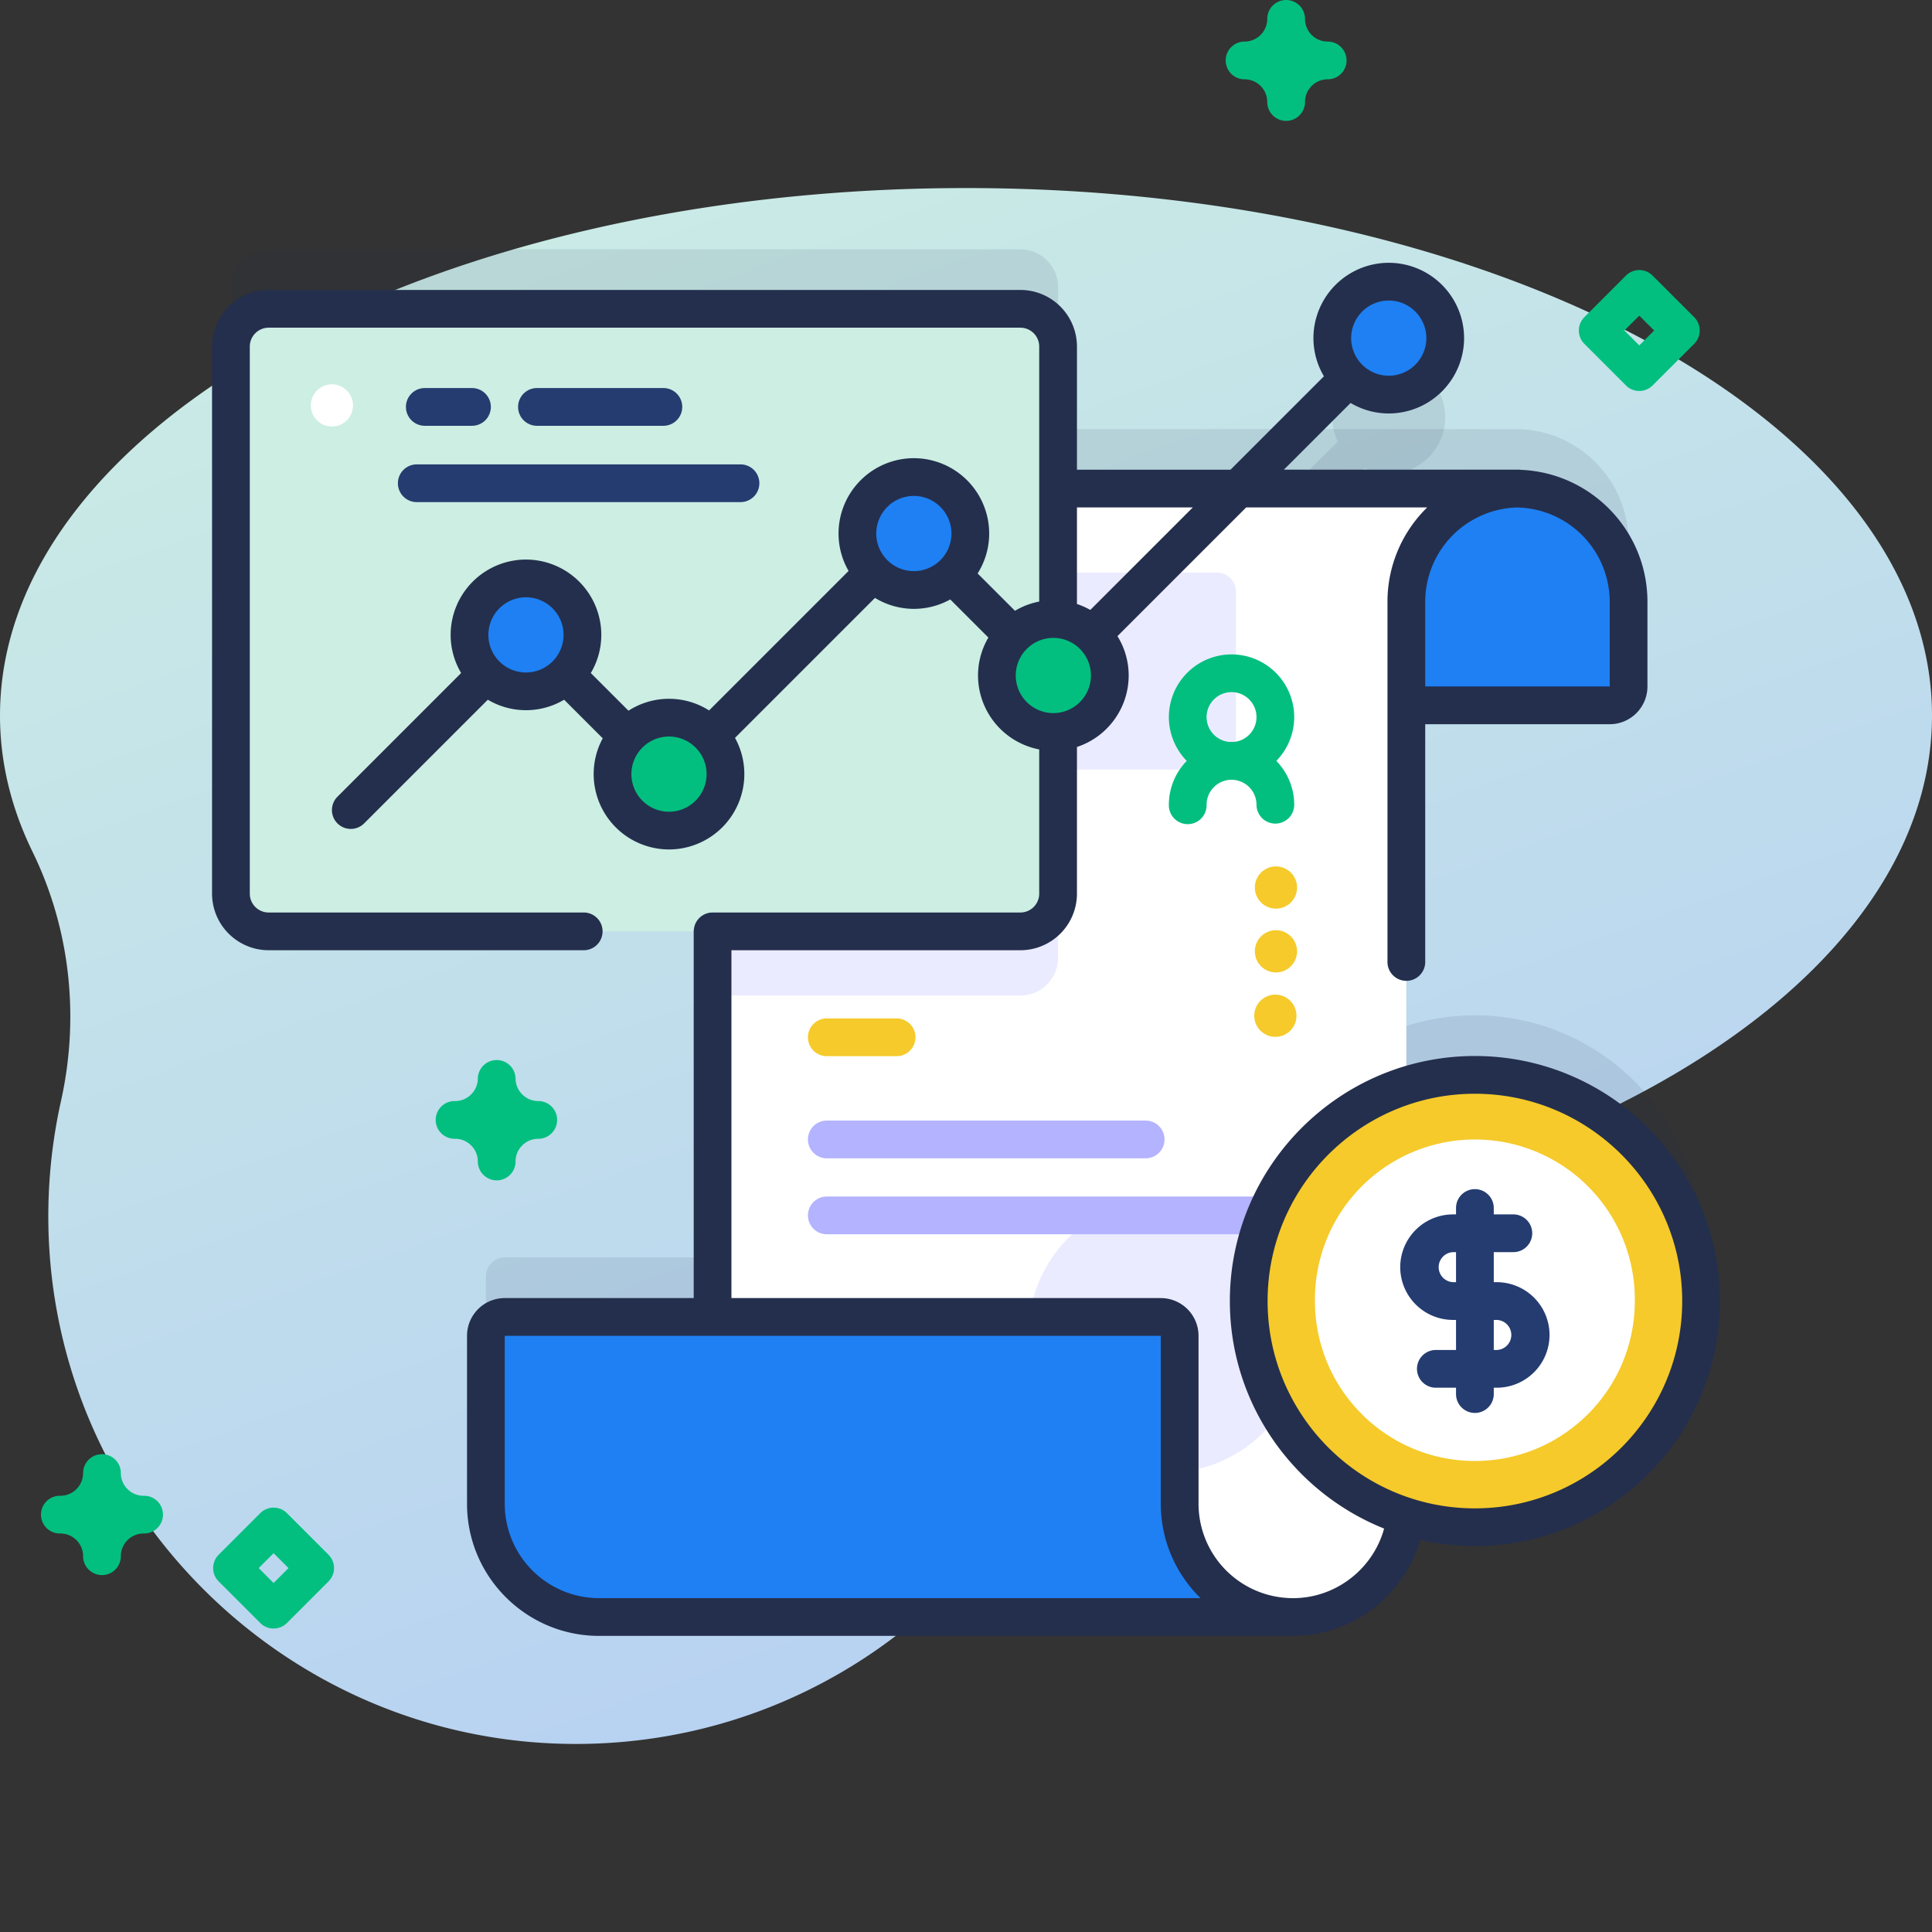 <svg width="116" height="116" fill="none" xmlns="http://www.w3.org/2000/svg"><rect width="100%" height="100%" fill="#333333" stroke="none"/><path d="M116 42.964c0-17.492-25.968-31.673-58-31.673S0 25.471 0 42.964c0 2.828.68 5.569 1.953 8.177 2.267 4.642 2.832 9.93 1.708 14.972a31.73 31.73 0 00-.756 6.41c-.28 17.63 14.038 32.186 31.67 32.186 13.24 0 24.582-8.126 29.314-19.662 2.598-6.336 8.057-11.083 14.761-12.478C100.486 68.023 116 56.483 116 42.963z" fill="url(#paint0_linear_361_71)"/><path opacity=".1" d="M83.383 21.67a3.39 3.39 0 00-3.39 3.39c0 .523.122 1.015.332 1.457l-17.95 17.95a1.132 1.132 0 101.602 1.602l17.95-17.95c.442.21.934.332 1.456.332a3.39 3.39 0 000-6.78z" fill="#242F4D"/><path opacity=".1" d="M88.555 60.963a13.57 13.57 0 00-4.115.636V38.776h12.21c.625 0 1.133-.507 1.133-1.133v-5.086c0-3.714-2.98-6.73-6.68-6.794.045 0 .089-.003.133-.003H63.53v-8.527a2.266 2.266 0 00-2.266-2.265H16.131a2.266 2.266 0 00-2.266 2.265v32.849a2.266 2.266 0 002.266 2.265h26.653v23.15H30.306c-.625 0-1.132.507-1.132 1.132v10.088a6.797 6.797 0 006.797 6.797h41.655-.013.03a6.798 6.798 0 006.754-6.042c1.31.421 2.707.65 4.158.65 7.5 0 13.58-6.08 13.58-13.58s-6.08-13.58-13.58-13.58z" fill="#242F4D"/><path d="M97.782 41.217v-5.086a6.797 6.797 0 00-6.797-6.797H79.326V42.35H96.65c.626 0 1.133-.507 1.133-1.133z" fill="#1E80F3"/><path d="M97.784 36.132v3.364a6.798 6.798 0 00-6.797-6.797H79.328v-3.364h11.659a6.796 6.796 0 016.797 6.797z" fill="#1E80F3"/><path d="M91.236 29.334a6.796 6.796 0 00-6.797 6.797v54.16a6.798 6.798 0 01-6.797 6.796H42.783V36.131a6.796 6.796 0 016.797-6.797h41.656z" fill="#fff"/><path d="M73.076 46.204h-9.558a1.133 1.133 0 01-1.133-1.133v-9.558c0-.626.507-1.133 1.133-1.133h9.558c.626 0 1.133.507 1.133 1.133v9.558c0 .626-.507 1.133-1.133 1.133zM69.92 88.43a8.273 8.273 0 100-16.545 8.273 8.273 0 000 16.545z" fill="#EBEBFF"/><path d="M63.527 29.334v28.175a2.264 2.264 0 01-2.265 2.266H42.783V36.13a6.796 6.796 0 016.797-6.797h13.947z" fill="#EBEBFF"/><path d="M70.83 90.29V80.204c0-.625-.508-1.133-1.133-1.133h-39.39c-.626 0-1.133.508-1.133 1.133v10.088a6.797 6.797 0 006.797 6.797h41.655a6.796 6.796 0 01-6.796-6.797z" fill="#1E80F3"/><path d="M61.263 55.921H16.131a2.266 2.266 0 01-2.266-2.265V20.807a2.266 2.266 0 012.266-2.265h45.132a2.266 2.266 0 012.266 2.265v32.849a2.266 2.266 0 01-2.266 2.265z" fill="#CCEEE3"/><path d="M68.787 69.547H49.643a1.133 1.133 0 110-2.266h19.144a1.133 1.133 0 110 2.266z" fill="#B3B3FF"/><path d="M53.834 63.414h-4.191a1.133 1.133 0 110-2.266h4.191a1.133 1.133 0 110 2.266z" fill="#F5CA2A"/><path d="M76.943 74.107h-27.3a1.133 1.133 0 110-2.266h27.3a1.133 1.133 0 110 2.266z" fill="#B3B3FF"/><path d="M73.944 46.819a3.768 3.768 0 01-3.764-3.764 3.768 3.768 0 013.764-3.764 3.768 3.768 0 013.763 3.764 3.768 3.768 0 01-3.763 3.764zm0-5.263a1.5 1.5 0 00-1.499 1.499 1.5 1.5 0 001.499 1.498 1.5 1.5 0 001.498-1.498 1.5 1.5 0 00-1.498-1.499z" fill="#02BF7F"/><path d="M76.575 49.45a1.133 1.133 0 01-1.133-1.133 1.5 1.5 0 00-1.498-1.498 1.5 1.5 0 00-1.499 1.498 1.133 1.133 0 11-2.265 0 3.768 3.768 0 013.764-3.764 3.768 3.768 0 013.763 3.764c0 .625-.507 1.133-1.132 1.133z" fill="#02BF7F"/><path d="M76.575 54.555a1.267 1.267 0 100-2.533 1.267 1.267 0 000 2.533z" fill="#F5CA2A"/><path d="M19.892 25.608a1.267 1.267 0 100-2.533 1.267 1.267 0 000 2.533z" fill="#fff"/><path d="M76.575 58.386a1.267 1.267 0 100-2.533 1.267 1.267 0 000 2.533zm1.267 2.565a1.267 1.267 0 11-2.533 0 1.267 1.267 0 012.533 0zm10.713 30.746c7.5 0 13.58-6.08 13.58-13.58s-6.08-13.58-13.58-13.58-13.58 6.08-13.58 13.58 6.08 13.58 13.58 13.58z" fill="#F5CA2A"/><path d="M88.554 87.72c5.303 0 9.602-4.3 9.602-9.603a9.603 9.603 0 10-19.205 0c0 5.303 4.3 9.602 9.603 9.602z" fill="#fff"/><path d="M89.869 83.32h-3.625a1.133 1.133 0 110-2.265h3.625a.903.903 0 000-1.805H87.24a3.171 3.171 0 01-3.168-3.168 3.171 3.171 0 013.168-3.168h3.624a1.133 1.133 0 110 2.266H87.24a.903.903 0 000 1.804h2.629a3.171 3.171 0 013.167 3.168 3.171 3.171 0 01-3.167 3.168z" fill="#243C70"/><path d="M88.555 84.835a1.133 1.133 0 01-1.133-1.133V72.531a1.133 1.133 0 112.266 0v11.171c0 .626-.508 1.133-1.133 1.133z" fill="#243C70"/><path d="M31.58 41.51a3.39 3.39 0 100-6.781 3.39 3.39 0 000 6.78z" fill="#1E80F3"/><path d="M40.168 49.87a3.39 3.39 0 100-6.781 3.39 3.39 0 000 6.78z" fill="#02BF7F"/><path d="M54.869 35.423a3.39 3.39 0 100-6.78 3.39 3.39 0 000 6.78z" fill="#1E80F3"/><path d="M63.244 43.948a3.39 3.39 0 100-6.781 3.39 3.39 0 000 6.78z" fill="#02BF7F"/><path d="M83.382 23.693a3.39 3.39 0 100-6.78 3.39 3.39 0 000 6.78z" fill="#1E80F3"/><path d="M88.555 63.404c-8.113 0-14.713 6.6-14.713 14.713 0 6.187 3.84 11.49 9.262 13.661-.662 2.421-2.9 4.177-5.462 4.177h-.016a5.67 5.67 0 01-5.664-5.664V80.204a2.268 2.268 0 00-2.265-2.266H43.916V57.054h17.347a3.402 3.402 0 003.399-3.398V44.85a4.529 4.529 0 003.106-4.292 4.49 4.49 0 00-.674-2.363l7.727-7.728h10.87a7.906 7.906 0 00-2.385 5.665v21.626a1.133 1.133 0 102.266 0V43.483H96.65a2.268 2.268 0 002.265-2.265V36.13c0-4.26-3.377-7.745-7.595-7.92-.029-.003-.056-.01-.084-.01h-14.15l4.006-4.005c.673.398 1.454.63 2.291.63a4.528 4.528 0 004.523-4.523 4.528 4.528 0 00-4.523-4.523 4.528 4.528 0 00-4.523 4.523c0 .837.233 1.618.63 2.291l-5.608 5.608h-9.22v-7.394a3.402 3.402 0 00-3.399-3.399H16.131a3.402 3.402 0 00-3.399 3.399v32.848a3.402 3.402 0 003.399 3.398H35.08a1.133 1.133 0 000-2.265H16.13a1.134 1.134 0 01-1.132-1.133V20.808c0-.625.508-1.133 1.133-1.133h45.132c.625 0 1.133.508 1.133 1.133v15.31c-.523.1-1.013.291-1.456.555l-2.242-2.242a4.49 4.49 0 00.694-2.398 4.528 4.528 0 00-4.522-4.523 4.528 4.528 0 00-4.523 4.523c0 .818.221 1.584.603 2.247l-8.376 8.376a4.491 4.491 0 00-4.839.016l-2.262-2.262c.398-.673.63-1.454.63-2.29a4.528 4.528 0 00-4.523-4.523 4.528 4.528 0 00-4.523 4.522c0 .837.233 1.618.63 2.291l-7.426 7.427a1.132 1.132 0 101.602 1.601l7.426-7.426a4.488 4.488 0 004.582 0l2.318 2.318a4.494 4.494 0 00-.544 2.15 4.528 4.528 0 004.523 4.522 4.528 4.528 0 004.523-4.523c0-.788-.204-1.53-.56-2.176l8.404-8.404a4.489 4.489 0 004.52.092l2.289 2.289a4.488 4.488 0 00-.622 2.277 4.529 4.529 0 003.674 4.44v8.658c0 .625-.508 1.133-1.133 1.133h-18.48a1.13 1.13 0 00-1.126 1.065h-.006v22.084H30.307a2.268 2.268 0 00-2.266 2.266v10.088c0 4.372 3.557 7.93 7.93 7.93h41.671c3.557 0 6.674-2.418 7.628-5.766 1.057.242 2.156.374 3.285.374 8.113 0 14.713-6.6 14.713-14.712 0-8.113-6.6-14.713-14.713-14.713zM91.11 30.47a5.67 5.67 0 015.539 5.66v5.087H85.572V36.13a5.669 5.669 0 015.539-5.66zm-7.728-12.425a2.26 2.26 0 012.258 2.257 2.26 2.26 0 01-2.258 2.257 2.26 2.26 0 01-2.257-2.257 2.26 2.26 0 012.257-2.257zM71.617 30.467l-6.154 6.154a4.487 4.487 0 00-.801-.356v-5.798h6.955zm-40.037 9.91a2.26 2.26 0 01-2.257-2.258 2.26 2.26 0 012.257-2.257 2.26 2.26 0 012.257 2.257 2.26 2.26 0 01-2.257 2.258zm8.588 8.36a2.26 2.26 0 01-2.258-2.258 2.26 2.26 0 012.258-2.257 2.26 2.26 0 012.257 2.257 2.26 2.26 0 01-2.257 2.258zm12.444-16.704a2.26 2.26 0 012.257-2.257 2.26 2.26 0 012.258 2.257 2.26 2.26 0 01-2.258 2.258 2.26 2.26 0 01-2.257-2.258zm8.375 8.525a2.26 2.26 0 012.258-2.258 2.26 2.26 0 012.257 2.258 2.26 2.26 0 01-2.257 2.257 2.26 2.26 0 01-2.258-2.257zM35.97 95.955a5.67 5.67 0 01-5.664-5.664V80.204h39.39V90.29c0 2.217.915 4.224 2.386 5.664H35.97zm52.585-5.391c-6.864 0-12.447-5.584-12.447-12.447 0-6.863 5.584-12.447 12.447-12.447 6.863 0 12.447 5.583 12.447 12.447 0 6.863-5.584 12.447-12.447 12.447z" fill="#242F4D"/><path d="M44.46 30.148H25.024a1.133 1.133 0 110-2.266H44.46a1.133 1.133 0 010 2.266zm-16.122-4.583h-2.832a1.133 1.133 0 110-2.266h2.832a1.133 1.133 0 110 2.266zm11.492 0h-7.59a1.133 1.133 0 110-2.266h7.59a1.133 1.133 0 010 2.266z" fill="#243C70"/><path d="M16.428 97.78c-.29 0-.58-.111-.8-.332L13.13 94.95a1.133 1.133 0 010-1.602l2.496-2.496a1.133 1.133 0 011.602 0l2.496 2.496c.443.443.443 1.16 0 1.602l-2.496 2.497c-.22.22-.51.331-.8.331zm-.894-3.63l.894.895.894-.895-.894-.894-.894.894zm82.89-70.677c-.29 0-.58-.11-.8-.331l-2.497-2.497a1.133 1.133 0 010-1.602l2.496-2.496a1.132 1.132 0 011.602 0l2.496 2.496c.443.442.443 1.16 0 1.602l-2.496 2.496c-.22.222-.51.332-.8.332zm-.894-3.629l.894.894.894-.894-.894-.894-.894.894zM6.123 94.57a1.133 1.133 0 01-1.133-1.133c0-.752-.611-1.364-1.363-1.364a1.133 1.133 0 110-2.265c.752 0 1.363-.612 1.363-1.363a1.133 1.133 0 112.266 0c0 .751.612 1.363 1.363 1.363a1.133 1.133 0 110 2.265c-.751 0-1.363.612-1.363 1.364 0 .625-.507 1.133-1.133 1.133zM77.22 7.258a1.133 1.133 0 01-1.132-1.133c0-.752-.611-1.363-1.363-1.363a1.133 1.133 0 110-2.266c.751 0 1.363-.611 1.363-1.363a1.133 1.133 0 112.266 0c0 .752.611 1.363 1.363 1.363a1.133 1.133 0 110 2.266c-.752 0-1.363.611-1.363 1.363 0 .625-.507 1.133-1.133 1.133zM29.822 70.87a1.133 1.133 0 01-1.132-1.132c0-.752-.612-1.364-1.364-1.364a1.133 1.133 0 110-2.265c.752 0 1.364-.612 1.364-1.363a1.133 1.133 0 012.265 0c0 .751.612 1.363 1.364 1.363a1.133 1.133 0 010 2.266c-.752 0-1.364.61-1.364 1.363 0 .625-.507 1.133-1.133 1.133z" fill="#02BF7F"/><defs><linearGradient id="paint0_linear_361_71" x1="78.581" y1="111.634" x2="15.508" y2="-63.664" gradientUnits="userSpaceOnUse"><stop offset=".002" stop-color="#B4CDF4"/><stop offset=".592" stop-color="#CAEBE5"/></linearGradient></defs></svg>